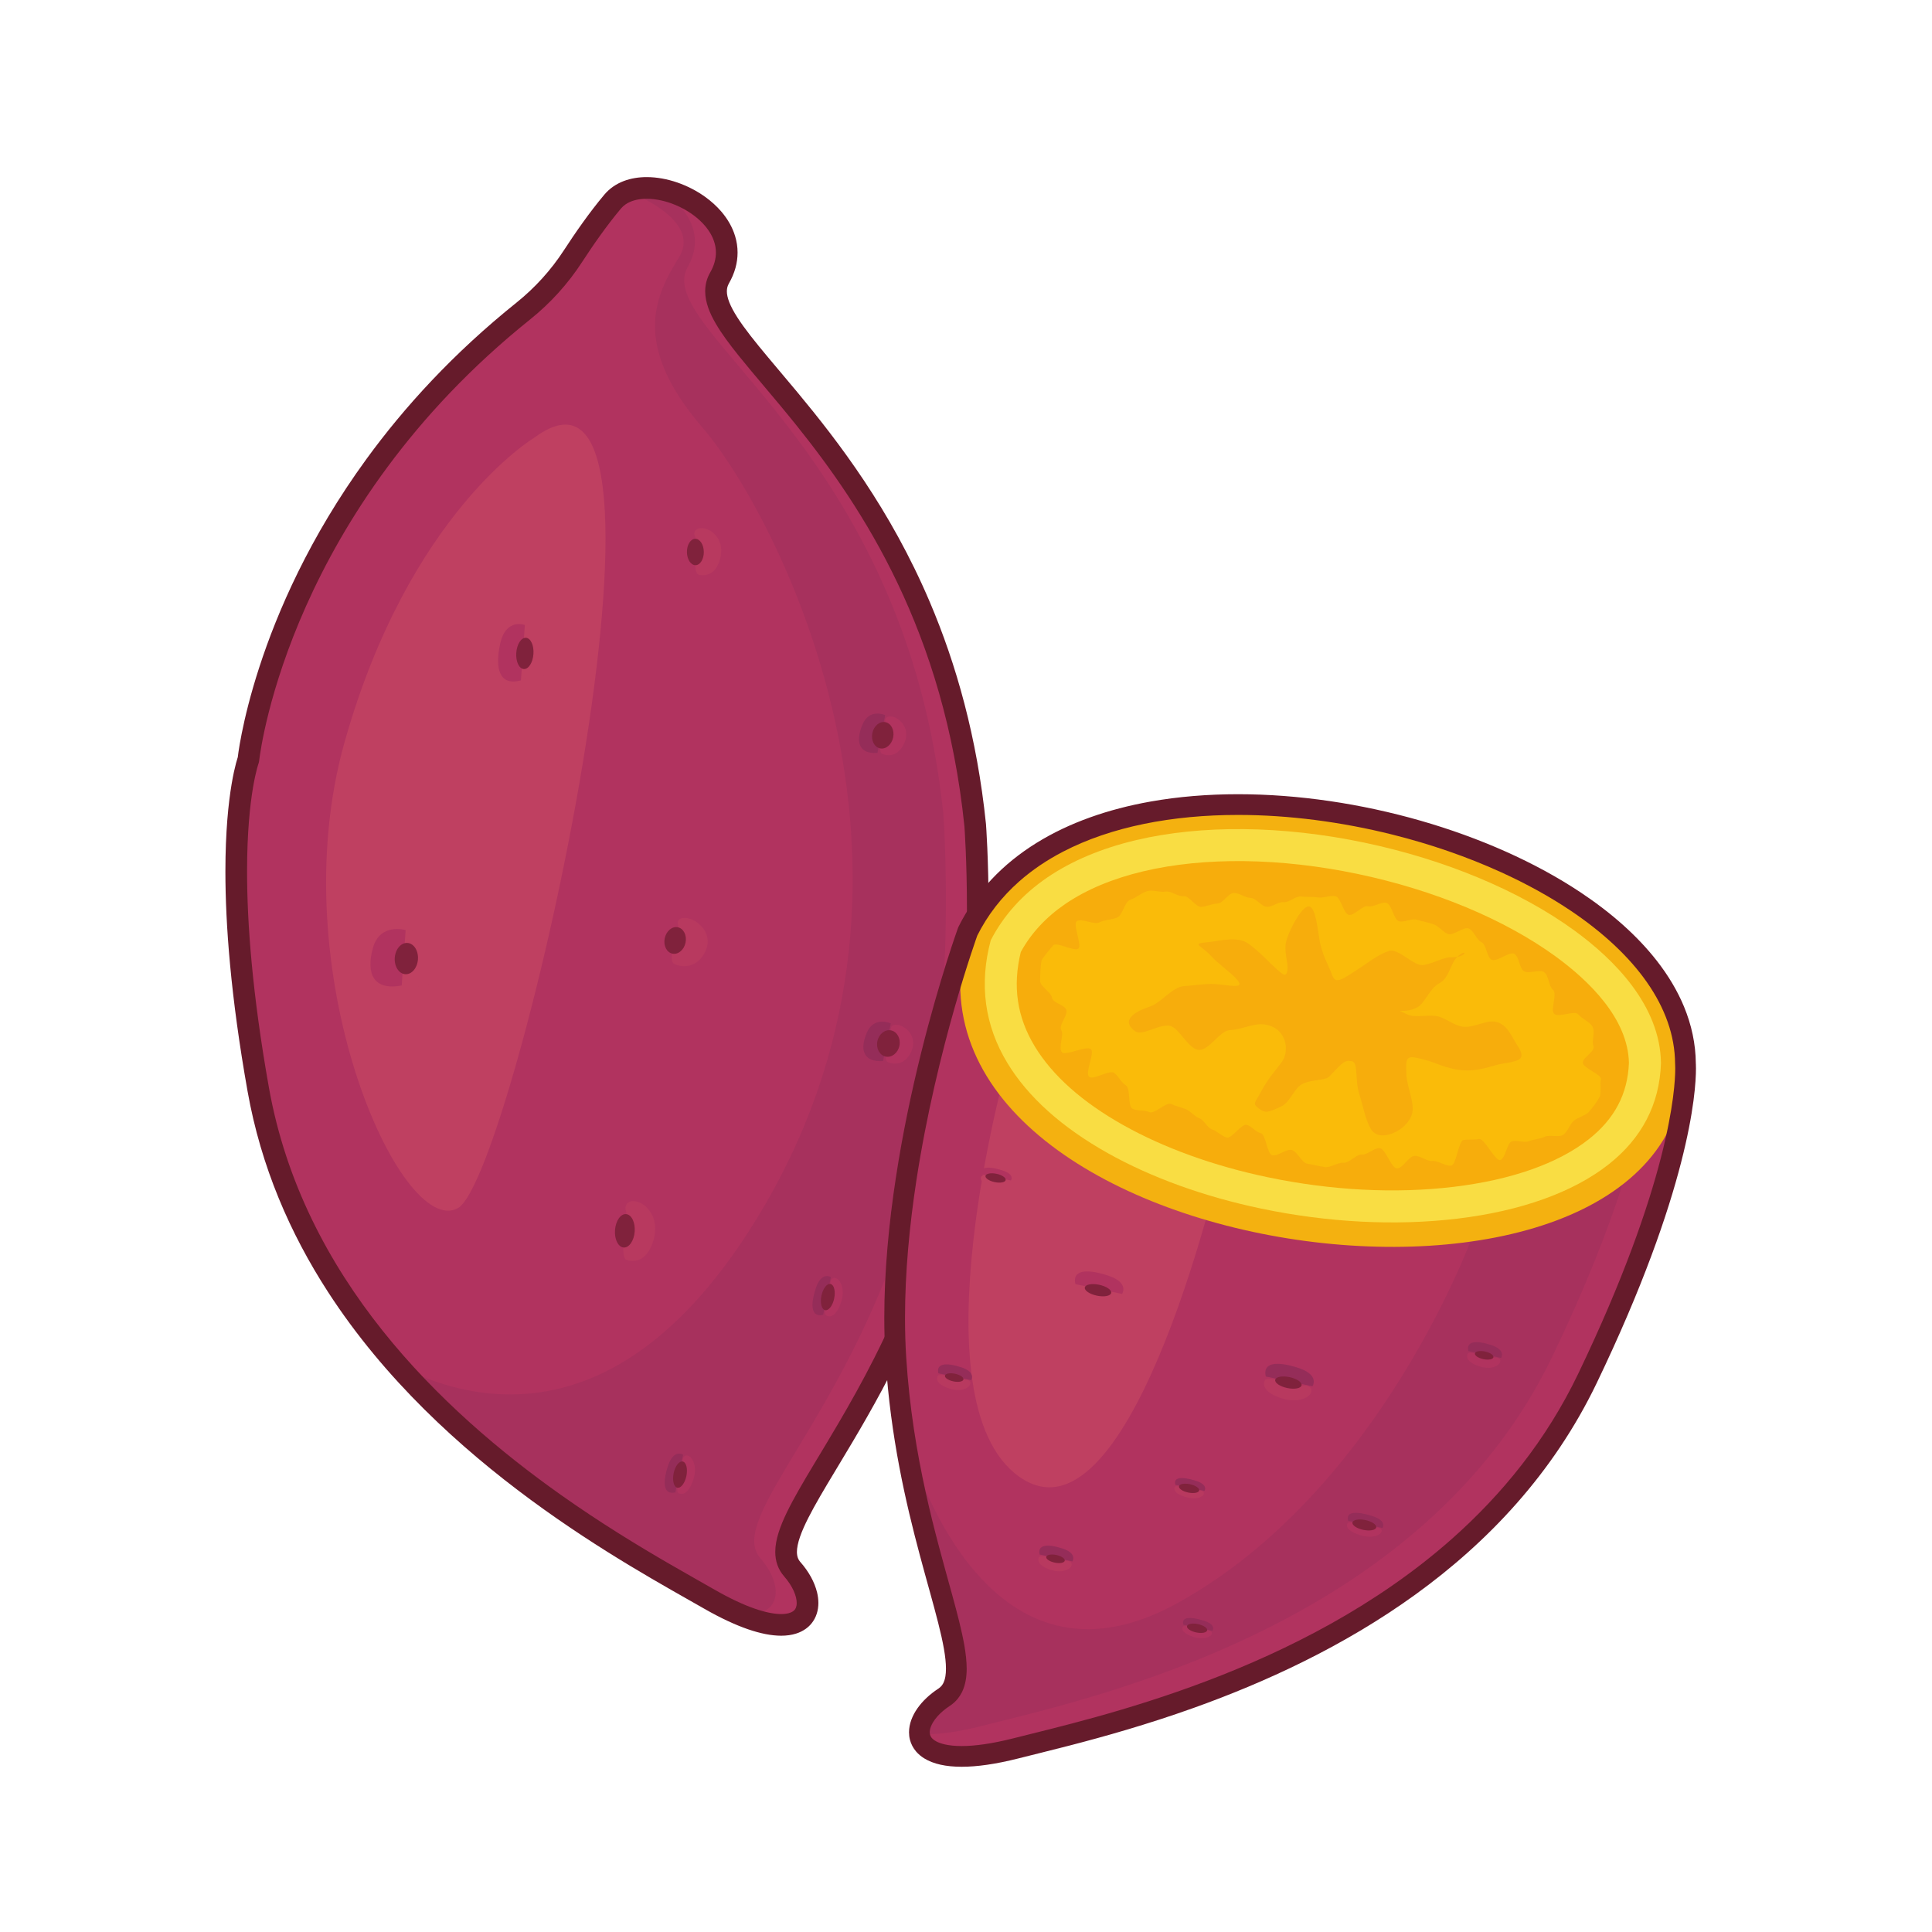 <svg width="120" height="120" viewBox="0 0 120 120" fill="none" xmlns="http://www.w3.org/2000/svg">
<path d="M57.747 78.002C53.749 89.463 47.166 95.136 49.211 97.469C51.256 99.802 50.185 102.836 44.065 99.329C40.233 97.134 31.493 92.484 24.692 84.797C20.631 80.209 17.262 74.537 16.04 67.658C13.377 52.672 15.428 47.188 15.428 47.188C15.428 47.188 17.021 31.73 32.505 19.317C33.709 18.352 34.751 17.203 35.591 15.91C36.261 14.877 37.141 13.606 38.053 12.521C38.3 12.227 38.615 12.016 38.975 11.877C41.621 10.859 46.668 13.81 44.692 17.266C42.448 21.192 58.221 28.402 60.572 51.252C60.572 51.252 61.744 66.542 57.747 78.002Z" fill="#B1335F"/>
<path d="M40.842 11.724C40.776 11.715 40.71 11.706 40.645 11.699C40.71 11.706 40.776 11.715 40.842 11.724Z" fill="#D1808B"/>
<path d="M46.542 100.245C46.276 100.245 45.976 100.212 45.64 100.143C45.157 99.924 44.633 99.654 44.065 99.329C40.282 97.161 31.714 92.602 24.952 85.089C24.865 84.993 24.778 84.895 24.691 84.797C25.113 85.016 25.565 85.23 26.046 85.43C27.653 86.099 29.574 86.611 31.688 86.611C36.444 86.611 42.181 84.02 47.535 74.798C59.756 53.752 48.141 31.801 43.645 26.574C39.149 21.348 40.733 18.322 42.184 15.963C43.635 13.604 38.975 11.878 38.975 11.878C39.336 11.739 39.742 11.674 40.169 11.674C40.325 11.674 40.485 11.682 40.646 11.699C40.711 11.706 40.777 11.715 40.842 11.724C42.615 12.705 43.873 14.559 42.714 16.586C40.469 20.512 56.243 27.722 58.593 50.572C58.593 50.572 58.907 54.669 58.656 60.212C58.245 61.539 57.73 63.315 57.215 65.384C56.644 67.682 56.072 70.341 55.642 73.155C55.332 75.185 55.096 77.296 54.989 79.409C50.98 89.482 45.316 94.603 47.233 96.789C48.608 98.358 48.574 100.245 46.542 100.245Z" fill="#A7315D"/>
<path d="M60.571 51.252L59.901 51.304V51.305C59.904 51.356 60.059 53.413 60.059 56.553C60.059 59.274 59.943 62.806 59.515 66.546C59.088 70.287 58.347 74.236 57.111 77.781C56.252 80.242 55.272 82.435 54.284 84.385C53.543 85.847 52.796 87.173 52.092 88.375C51.564 89.276 51.06 90.107 50.598 90.875C49.906 92.027 49.311 93.032 48.877 93.928C48.66 94.377 48.483 94.799 48.356 95.204C48.23 95.61 48.154 96.002 48.153 96.391C48.153 96.664 48.193 96.937 48.284 97.197C48.375 97.457 48.519 97.701 48.705 97.912C48.971 98.217 49.172 98.529 49.3 98.817C49.364 98.961 49.411 99.099 49.442 99.225C49.471 99.351 49.485 99.465 49.485 99.563C49.485 99.686 49.465 99.782 49.435 99.857C49.413 99.912 49.385 99.957 49.349 99.997C49.322 100.029 49.29 100.057 49.248 100.086C49.186 100.128 49.101 100.169 48.98 100.2C48.861 100.231 48.708 100.252 48.52 100.252C48.126 100.252 47.58 100.16 46.892 99.921C46.203 99.684 45.372 99.303 44.399 98.746C43.629 98.304 42.671 97.769 41.575 97.134C39.656 96.022 37.315 94.603 34.837 92.849C31.122 90.22 27.104 86.842 23.761 82.647C22.09 80.55 20.587 78.249 19.371 75.735C18.155 73.222 17.226 70.495 16.701 67.541C15.659 61.676 15.346 57.288 15.346 54.134C15.346 51.703 15.531 50.005 15.713 48.924C15.804 48.384 15.894 47.999 15.959 47.753C15.992 47.63 16.018 47.543 16.035 47.489C16.044 47.462 16.051 47.443 16.054 47.432C16.056 47.427 16.057 47.423 16.058 47.422L16.058 47.422L15.961 47.386L16.058 47.422L15.961 47.386L16.058 47.422L15.694 47.288L16.058 47.422L16.058 47.422L15.694 47.288L16.058 47.422L15.574 47.243L16.057 47.423L16.058 47.422L15.574 47.243L16.057 47.423H16.058L15.44 47.193L16.057 47.424L16.058 47.423L15.44 47.193L16.057 47.424C16.077 47.371 16.09 47.313 16.096 47.257L15.526 47.199L16.096 47.258V47.257L15.526 47.199L16.096 47.258C16.096 47.258 16.098 47.245 16.101 47.217C16.152 46.782 16.665 42.892 19.012 37.638C20.185 35.011 21.817 32.043 24.078 28.992C26.339 25.94 29.23 22.805 32.925 19.843C34.184 18.834 35.276 17.63 36.154 16.276C36.485 15.767 36.867 15.199 37.278 14.627C37.688 14.056 38.126 13.479 38.568 12.954C38.652 12.854 38.747 12.769 38.855 12.694C39.017 12.582 39.208 12.495 39.429 12.436C39.65 12.377 39.9 12.345 40.168 12.346C40.63 12.345 41.148 12.439 41.654 12.617C42.034 12.749 42.406 12.928 42.748 13.143C43.263 13.465 43.703 13.869 44.003 14.306C44.154 14.524 44.27 14.75 44.347 14.98C44.426 15.21 44.467 15.444 44.467 15.687C44.467 15.878 44.441 16.076 44.384 16.283C44.327 16.489 44.237 16.706 44.108 16.932C44.005 17.111 43.927 17.301 43.876 17.496C43.825 17.692 43.801 17.892 43.801 18.091C43.801 18.444 43.875 18.791 43.996 19.134C44.111 19.456 44.268 19.775 44.459 20.102C44.816 20.716 45.293 21.358 45.858 22.064C46.846 23.298 48.109 24.724 49.478 26.43C51.531 28.99 53.822 32.177 55.758 36.241C57.694 40.305 59.277 45.245 59.902 51.322L60.571 51.252L59.901 51.304L60.571 51.252L61.241 51.184C60.685 45.781 59.386 41.23 57.749 37.385C55.294 31.617 52.08 27.439 49.506 24.338C48.862 23.564 48.26 22.857 47.719 22.21C46.909 21.242 46.241 20.408 45.794 19.708C45.571 19.359 45.404 19.044 45.297 18.772C45.191 18.5 45.146 18.274 45.147 18.091C45.147 17.999 45.158 17.917 45.178 17.837C45.199 17.758 45.23 17.681 45.276 17.6C45.457 17.284 45.592 16.962 45.681 16.642C45.77 16.321 45.812 16 45.812 15.687C45.812 15.335 45.759 14.993 45.66 14.669C45.489 14.101 45.186 13.59 44.806 13.145C44.52 12.812 44.191 12.513 43.832 12.252C43.294 11.86 42.692 11.551 42.068 11.335C41.444 11.121 40.798 11.001 40.168 11C39.674 11 39.188 11.075 38.735 11.248C38.509 11.335 38.292 11.447 38.09 11.586C37.888 11.727 37.701 11.894 37.538 12.088C37.067 12.648 36.609 13.25 36.184 13.843C35.759 14.435 35.366 15.02 35.026 15.543C34.225 16.776 33.231 17.872 32.084 18.793C28.164 21.935 25.119 25.273 22.76 28.512C19.22 33.372 17.222 38.008 16.108 41.435C14.993 44.861 14.761 47.081 14.758 47.119L15.427 47.188L14.797 46.953C14.765 47.037 14 49.136 14 54.134C14 57.377 14.322 61.843 15.376 67.776C16.21 72.476 18.027 76.622 20.371 80.243C23.888 85.675 28.583 89.929 32.97 93.161C35.164 94.777 37.281 96.136 39.138 97.257C40.994 98.377 42.59 99.26 43.73 99.913C44.76 100.504 45.662 100.92 46.453 101.194C47.244 101.466 47.923 101.596 48.52 101.597C48.858 101.597 49.171 101.554 49.456 101.462C49.67 101.394 49.869 101.296 50.044 101.171C50.176 101.078 50.294 100.968 50.395 100.846C50.546 100.663 50.658 100.454 50.728 100.236C50.799 100.017 50.831 99.79 50.831 99.563C50.83 99.347 50.802 99.129 50.751 98.912C50.672 98.588 50.544 98.265 50.37 97.949C50.196 97.633 49.977 97.322 49.717 97.026C49.638 96.936 49.589 96.85 49.553 96.751C49.519 96.652 49.499 96.536 49.498 96.391C49.498 96.269 49.514 96.127 49.547 95.965C49.609 95.661 49.736 95.291 49.925 94.866C50.255 94.122 50.769 93.215 51.398 92.158C52.344 90.57 53.548 88.638 54.786 86.33C56.025 84.022 57.297 81.334 58.381 78.224C59.664 74.544 60.417 70.508 60.852 66.7C61.287 62.892 61.404 59.312 61.404 56.553C61.404 53.319 61.243 51.215 61.242 51.201L61.241 51.184L60.571 51.252Z" fill="#661B2B"/>
<path d="M33.159 27.203C33.159 27.203 25.414 31.844 21.402 46.093C17.39 60.342 24.915 77.016 28.442 75.038C31.97 73.061 44.051 19.093 33.159 27.203Z" fill="#BF4061"/>
<path d="M42.505 60.008C42.162 60.008 41.905 59.888 41.905 59.888C41.352 59.658 42.239 57.733 42.12 57.444C42.03 57.225 42.17 57.01 42.509 57.01C42.62 57.01 42.753 57.033 42.906 57.087C43.526 57.305 44.394 58.172 43.704 59.29C43.346 59.869 42.875 60.008 42.505 60.008Z" fill="#B8395F"/>
<path d="M41.492 59.804L42.085 56.901C42.085 56.901 40.69 56.294 40.118 57.604C39.547 58.915 39.874 59.871 41.492 59.804Z" fill="#B1335F"/>
<path d="M42.101 57.594C42.459 57.668 42.673 58.093 42.581 58.546C42.489 58.999 42.124 59.306 41.767 59.233C41.41 59.16 41.194 58.735 41.287 58.282C41.38 57.83 41.744 57.522 42.101 57.594Z" fill="#80223C"/>
<path d="M39.283 78.323C39.074 78.322 38.929 78.264 38.929 78.264C38.395 78.082 39.026 75.555 38.887 75.221C38.769 74.938 38.921 74.605 39.333 74.605C39.407 74.605 39.489 74.616 39.579 74.639C40.174 74.793 41.063 75.7 40.535 77.199C40.2 78.149 39.645 78.323 39.283 78.323Z" fill="#B8395F"/>
<path d="M38.539 78.237L38.801 74.561C38.801 74.561 37.45 74.071 37.051 75.786C36.652 77.501 37.049 78.615 38.539 78.237Z" fill="#B1335F"/>
<path d="M38.884 75.411C39.222 75.435 39.463 75.918 39.422 76.491C39.381 77.064 39.074 77.509 38.737 77.485C38.399 77.461 38.158 76.977 38.199 76.404C38.24 75.831 38.546 75.386 38.884 75.411Z" fill="#80223C"/>
<path d="M32.999 42.336C32.819 42.336 32.695 42.283 32.695 42.283C32.23 42.115 32.792 39.748 32.672 39.437C32.571 39.171 32.706 38.859 33.068 38.859C33.131 38.859 33.201 38.868 33.278 38.889C33.796 39.031 34.567 39.875 34.1 41.279C33.803 42.174 33.314 42.336 32.999 42.336Z" fill="#BF4061"/>
<path d="M32.356 42.259L32.6 38.82C32.6 38.82 31.424 38.368 31.069 39.973C30.713 41.579 31.054 42.62 32.356 42.259Z" fill="#B1335F"/>
<path d="M32.669 39.614C32.964 39.635 33.171 40.086 33.133 40.622C33.095 41.158 32.825 41.576 32.531 41.555C32.237 41.534 32.029 41.083 32.067 40.547C32.105 40.01 32.375 39.593 32.669 39.614Z" fill="#80223C"/>
<path d="M25.851 61.303C25.592 61.303 25.41 61.243 25.41 61.243C24.779 61.062 25.477 58.706 25.308 58.391C25.167 58.126 25.334 57.821 25.806 57.821C25.897 57.821 25.999 57.832 26.112 57.857C26.814 58.011 27.874 58.876 27.279 60.272C26.909 61.139 26.276 61.303 25.851 61.303Z" fill="#BF4061"/>
<path d="M24.951 61.21L25.196 57.771C25.196 57.771 23.6 57.288 23.16 58.888C22.72 60.488 23.206 61.538 24.951 61.21Z" fill="#B1335F"/>
<path d="M25.309 58.568C25.707 58.596 25.998 59.054 25.959 59.59C25.921 60.126 25.568 60.537 25.171 60.509C24.774 60.48 24.482 60.023 24.52 59.487C24.559 58.951 24.912 58.54 25.309 58.568Z" fill="#80223C"/>
<path d="M43.642 35.731C43.507 35.731 43.416 35.705 43.416 35.705C42.948 35.596 43.314 33.571 43.173 33.317C43.047 33.091 43.172 32.803 43.569 32.803C43.616 32.803 43.667 32.807 43.723 32.816C44.241 32.899 45.06 33.554 44.712 34.766C44.472 35.602 43.945 35.731 43.642 35.731Z" fill="#B8395F"/>
<path d="M43.081 35.708L43.054 32.804C43.054 32.804 41.869 32.505 41.645 33.878C41.421 35.251 41.836 36.101 43.081 35.708Z" fill="#B1335F"/>
<path d="M43.183 33.466C43.473 33.463 43.711 33.828 43.715 34.281C43.719 34.733 43.488 35.103 43.199 35.105C42.909 35.108 42.671 34.743 42.667 34.291C42.662 33.838 42.894 33.469 43.183 33.466Z" fill="#80223C"/>
<path d="M51.309 81.703C51.309 81.703 51.771 82.033 52.163 81.097C52.555 80.162 52.227 79.538 51.964 79.41C51.7 79.283 51.551 79.529 51.583 79.75C51.616 79.971 51.076 81.56 51.309 81.703Z" fill="#B1335F"/>
<path d="M51.128 81.666L51.607 79.323C51.607 79.323 51.022 78.943 50.669 80.022C50.316 81.103 50.394 81.836 51.128 81.666Z" fill="#952D59"/>
<path d="M51.583 79.75C51.803 79.795 51.906 80.195 51.814 80.644C51.722 81.093 51.471 81.421 51.251 81.377C51.032 81.332 50.929 80.931 51.021 80.482C51.112 80.033 51.364 79.705 51.583 79.75Z" fill="#80223C"/>
<path d="M54.795 46.824C54.795 46.824 55.578 47.219 56.092 46.309C56.606 45.398 56.002 44.718 55.564 44.554C55.125 44.391 54.916 44.625 54.995 44.855C55.075 45.086 54.405 46.649 54.795 46.824Z" fill="#B1335F"/>
<path d="M54.502 46.764L54.98 44.42C54.98 44.42 53.995 43.959 53.562 45.022C53.129 46.086 53.345 46.847 54.502 46.764Z" fill="#952D59"/>
<path d="M54.995 44.855C55.353 44.928 55.568 45.352 55.476 45.801C55.385 46.25 55.021 46.555 54.663 46.482C54.306 46.409 54.091 45.986 54.183 45.536C54.274 45.087 54.638 44.782 54.995 44.855Z" fill="#80223C"/>
<path d="M42.129 92.731C42.129 92.731 42.591 93.061 42.983 92.126C43.375 91.19 43.047 90.566 42.784 90.438C42.52 90.311 42.371 90.557 42.404 90.778C42.436 90.999 41.896 92.588 42.129 92.731Z" fill="#B1335F"/>
<path d="M41.948 92.694L42.427 90.351C42.427 90.351 41.842 89.971 41.489 91.051C41.136 92.13 41.214 92.865 41.948 92.694Z" fill="#952D59"/>
<path d="M42.404 90.778C42.623 90.823 42.725 91.223 42.634 91.672C42.542 92.121 42.291 92.449 42.072 92.404C41.852 92.36 41.749 91.96 41.84 91.51C41.932 91.061 42.184 90.733 42.404 90.778Z" fill="#80223C"/>
<path d="M55.157 65.971C55.157 65.971 55.989 66.376 56.521 65.469C57.054 64.562 56.408 63.873 55.943 63.705C55.477 63.536 55.26 63.768 55.346 64C55.433 64.232 54.743 65.791 55.157 65.971Z" fill="#B1335F"/>
<path d="M54.847 65.907L55.325 63.563C55.325 63.563 54.279 63.09 53.834 64.151C53.389 65.212 53.626 65.978 54.847 65.907Z" fill="#952D59"/>
<path d="M55.346 64C55.724 64.077 55.956 64.504 55.864 64.953C55.773 65.402 55.392 65.704 55.014 65.627C54.636 65.55 54.404 65.123 54.496 64.674C54.587 64.225 54.968 63.922 55.346 64Z" fill="#80223C"/>
<path d="M98.6 85.616C90.507 102.464 69.933 106.861 63.096 108.595C56.258 110.329 56.042 107.118 58.639 105.42C60.914 103.932 57.493 98.188 56.094 88.631C55.898 87.288 55.742 85.87 55.646 84.377C54.874 72.263 60.11 57.851 60.11 57.851C67.718 42.584 104.59 51.799 104.688 66.063C104.688 66.063 104.757 66.879 104.5 68.619C104.071 71.529 102.724 77.027 98.6 85.616Z" fill="#B1335F"/>
<path d="M62.57 66.026C62.57 66.026 56.669 87.027 63.314 91.727C69.96 96.427 75.431 74.259 76.186 70.653" fill="#BF4061"/>
<path d="M57.759 107.711C57.752 107.676 57.748 107.637 57.748 107.594C57.748 107.503 57.767 107.391 57.814 107.263C57.883 107.071 58.017 106.846 58.216 106.619C58.415 106.393 58.676 106.165 58.99 105.959C59.179 105.836 59.346 105.687 59.485 105.516C59.589 105.388 59.677 105.249 59.75 105.103C59.858 104.883 59.931 104.648 59.977 104.403C60.023 104.159 60.043 103.905 60.043 103.639C60.042 103.192 59.988 102.712 59.897 102.189C59.737 101.276 59.464 100.23 59.136 99.036C58.646 97.246 58.033 95.126 57.493 92.674C57.481 92.617 57.468 92.56 57.456 92.503C58.407 94.675 59.898 97.299 62.048 99.091C63.551 100.344 65.377 101.191 67.567 101.191C69.215 101.191 71.067 100.712 73.145 99.565C85.854 92.551 91.556 76.53 91.556 76.53L98.315 66.001L101.715 66.032C101.894 66.379 102.101 66.784 102.329 67.239C101.899 70.15 100.553 75.648 96.428 84.237C88.335 101.084 67.761 105.481 60.924 107.215C59.646 107.54 58.599 107.691 57.759 107.711Z" fill="#A7315D"/>
<path d="M60.11 57.851C67.718 42.584 104.591 51.799 104.688 66.063C104.082 85.342 54.321 78.479 60.11 57.851Z" fill="#F4B110"/>
<path d="M78.329 75.067C74.794 74.327 71.498 73.135 68.8 71.62C65.947 70.019 63.851 68.137 62.571 66.026C61.155 63.692 60.807 61.128 61.537 58.402C62.329 56.866 63.505 55.558 65.034 54.512C66.544 53.479 68.397 52.697 70.543 52.187C74.612 51.219 79.647 51.271 84.721 52.333C89.757 53.388 94.399 55.328 97.792 57.798C100.224 59.568 103.127 62.434 103.166 66.045C103.079 68.582 101.981 70.696 99.905 72.329C97.707 74.057 94.463 75.22 90.523 75.692C86.69 76.151 82.473 75.935 78.329 75.067Z" fill="#F9DD43"/>
<path d="M78.737 73.12C75.397 72.421 72.298 71.302 69.774 69.886C67.223 68.454 65.372 66.808 64.272 64.994C63.168 63.176 62.884 61.255 63.405 59.127C64.043 57.967 64.968 56.968 66.157 56.154C67.465 55.259 69.095 54.576 71.002 54.121C74.793 53.22 79.52 53.276 84.314 54.28C89.08 55.278 93.451 57.099 96.621 59.406C98.672 60.899 101.121 63.255 101.176 66.022C101.098 67.952 100.279 69.504 98.675 70.765C96.765 72.268 93.864 73.288 90.287 73.717C86.666 74.151 82.672 73.944 78.737 73.12Z" fill="#F7AD0C"/>
<path d="M79.022 71.753C78.696 71.685 78.63 70.461 78.309 70.384C77.984 70.307 77.754 69.95 77.435 69.865C77.113 69.778 76.501 70.749 76.186 70.654C75.865 70.557 75.608 70.26 75.296 70.155C74.978 70.049 74.801 69.571 74.493 69.457C74.179 69.34 73.965 69.021 73.661 68.896C73.351 68.769 73.038 68.708 72.74 68.572C72.434 68.433 71.686 69.225 71.394 69.077C71.093 68.926 70.631 69.025 70.346 68.866C70.026 68.686 70.235 67.609 69.941 67.424C69.63 67.228 69.484 66.843 69.203 66.641C68.904 66.426 67.914 67.106 67.648 66.884C67.366 66.647 68.008 65.413 67.764 65.17C67.503 64.909 66.168 65.617 65.952 65.348C65.721 65.061 66.101 64.288 65.921 63.993C65.73 63.677 66.356 63.044 66.231 62.722C66.099 62.386 65.397 62.309 65.338 61.961C65.281 61.614 64.585 61.262 64.599 60.899C64.611 60.556 64.619 60.003 64.695 59.64C64.86 59.367 65.206 58.966 65.416 58.717C65.621 58.476 66.739 59.132 66.984 58.913C67.219 58.705 66.612 57.404 66.884 57.217C67.188 57.01 67.949 57.469 68.296 57.287C68.623 57.118 69.029 57.136 69.393 56.989C69.734 56.852 69.842 55.996 70.216 55.88C70.568 55.771 70.913 55.433 71.293 55.342C71.626 55.263 72.053 55.443 72.402 55.38C72.739 55.319 73.165 55.709 73.515 55.663C73.856 55.618 74.27 56.36 74.623 56.329C74.965 56.3 75.275 56.134 75.627 56.118C75.972 56.102 76.291 55.467 76.643 55.464C76.988 55.461 77.329 55.764 77.681 55.773C78.026 55.782 78.334 56.301 78.685 56.322C79.03 56.342 79.385 56.003 79.735 56.034C80.079 56.066 80.469 55.641 80.817 55.684C81.161 55.725 81.519 55.69 81.866 55.742C82.208 55.794 82.6 55.602 82.945 55.664C83.286 55.726 83.439 56.751 83.781 56.823C84.124 56.895 84.63 56.209 84.969 56.289C85.31 56.371 85.779 55.99 86.115 56.08C86.456 56.171 86.557 57.117 86.89 57.217C87.227 57.318 87.688 57.019 88.017 57.128C88.351 57.239 88.713 57.288 89.038 57.407C89.369 57.528 89.614 57.882 89.935 58.011C90.263 58.142 90.914 57.534 91.231 57.674C91.554 57.816 91.706 58.373 92.017 58.524C92.335 58.678 92.34 59.447 92.644 59.609C92.957 59.776 93.763 59.072 94.06 59.246C94.366 59.427 94.363 60.132 94.651 60.32C94.949 60.514 95.631 60.182 95.909 60.384C96.208 60.601 96.191 61.256 96.456 61.475C96.743 61.712 96.285 62.732 96.531 62.968C96.802 63.228 97.799 62.739 98.019 62.997C98.265 63.285 98.718 63.458 98.899 63.741C99.106 64.063 98.85 64.65 98.968 64.961C99.104 65.319 98.301 65.666 98.315 66.001C98.298 66.33 99.516 66.749 99.438 67.04C99.356 67.348 99.49 67.894 99.336 68.168C99.188 68.434 98.906 68.822 98.685 69.064C98.485 69.284 98.023 69.397 97.76 69.603C97.511 69.799 97.368 70.32 97.075 70.496C96.803 70.661 96.248 70.458 95.94 70.606C95.653 70.743 95.272 70.761 94.954 70.884C94.656 70.999 94.226 70.791 93.902 70.892C93.596 70.988 93.507 71.97 93.179 72.053C92.867 72.132 92.195 70.678 91.864 70.745C91.548 70.809 91.236 70.755 90.903 70.808C90.584 70.859 90.463 72.36 90.129 72.4C89.769 72.443 89.347 72.084 88.98 72.113C88.618 72.142 88.227 71.778 87.859 71.794C87.496 71.81 87.142 72.568 86.774 72.571C86.41 72.574 86.055 71.319 85.686 71.31C85.323 71.301 84.953 71.734 84.586 71.713C84.222 71.693 83.812 72.251 83.447 72.219C83.083 72.187 82.662 72.533 82.297 72.49C81.936 72.447 81.559 72.33 81.197 72.276C80.836 72.222 80.574 71.49 80.213 71.426C79.854 71.361 79.381 71.829 79.022 71.753Z" fill="#FABB09"/>
<path d="M60.11 57.851L59.505 57.631C59.5 57.646 58.358 60.791 57.215 65.384C56.643 67.682 56.071 70.341 55.642 73.155C55.212 75.969 54.925 78.938 54.925 81.856C54.925 82.716 54.95 83.571 55.004 84.417C55.313 89.27 56.263 93.346 57.13 96.587C57.563 98.207 57.975 99.619 58.274 100.806C58.424 101.399 58.546 101.936 58.629 102.411C58.712 102.886 58.756 103.299 58.755 103.639C58.756 103.819 58.744 103.978 58.721 104.115C58.704 104.218 58.682 104.309 58.655 104.388C58.615 104.507 58.565 104.599 58.507 104.677C58.448 104.755 58.379 104.82 58.286 104.882C57.747 105.235 57.305 105.65 56.985 106.105C56.825 106.333 56.696 106.572 56.605 106.82C56.514 107.069 56.461 107.329 56.461 107.594C56.461 107.748 56.479 107.903 56.517 108.056C56.585 108.322 56.717 108.577 56.904 108.793C57.044 108.955 57.213 109.096 57.405 109.215C57.693 109.393 58.03 109.522 58.416 109.608C58.802 109.694 59.238 109.737 59.732 109.737C60.677 109.737 61.835 109.578 63.254 109.219C64.103 109.003 65.175 108.744 66.413 108.424C68.581 107.863 71.258 107.113 74.168 106.071C78.532 104.508 83.421 102.288 87.905 99.046C90.147 97.426 92.287 95.549 94.207 93.371C96.126 91.195 97.824 88.716 99.179 85.895C102.054 79.91 103.594 75.402 104.415 72.204C105.237 69.007 105.339 67.118 105.339 66.374C105.339 66.147 105.33 66.027 105.328 66.008L104.687 66.063L105.331 66.059C105.322 64.837 105.063 63.651 104.596 62.523C104.187 61.535 103.62 60.591 102.923 59.695C101.703 58.126 100.086 56.703 98.197 55.443C95.363 53.554 91.911 52.031 88.232 50.974C84.552 49.918 80.645 49.33 76.898 49.33C75.026 49.33 73.194 49.477 71.45 49.788C68.835 50.255 66.414 51.091 64.362 52.366C63.337 53.003 62.404 53.751 61.591 54.616C60.777 55.481 60.083 56.463 59.534 57.563C59.522 57.588 59.514 57.606 59.505 57.631L60.11 57.851L60.686 58.138C61.342 56.823 62.224 55.703 63.296 54.754C64.1 54.043 65.011 53.428 66.013 52.906C67.515 52.123 69.22 51.55 71.059 51.173C72.897 50.797 74.868 50.617 76.898 50.617C80.043 50.617 83.329 51.049 86.482 51.837C88.847 52.428 91.137 53.219 93.237 54.176C94.812 54.893 96.28 55.702 97.593 56.587C99.563 57.915 101.181 59.414 102.297 61.014C102.856 61.814 103.289 62.639 103.584 63.482C103.88 64.325 104.037 65.186 104.043 66.068L104.046 66.118L104.468 66.082L104.046 66.116V66.118L104.468 66.082L104.046 66.116C104.046 66.121 104.052 66.206 104.052 66.374C104.052 67 103.966 68.779 103.168 71.884C102.371 74.989 100.862 79.418 98.019 85.338C96.037 89.463 93.292 92.827 90.173 95.588C85.494 99.73 79.969 102.506 74.971 104.403C72.473 105.351 70.107 106.081 68.045 106.654C65.983 107.227 64.227 107.644 62.937 107.971C61.594 108.312 60.531 108.45 59.732 108.45C59.307 108.45 58.958 108.411 58.683 108.348C58.476 108.301 58.311 108.241 58.184 108.177C58.089 108.129 58.015 108.079 57.959 108.031C57.874 107.958 57.827 107.891 57.795 107.824C57.765 107.757 57.748 107.685 57.748 107.594C57.748 107.503 57.767 107.391 57.814 107.263C57.883 107.071 58.017 106.846 58.216 106.619C58.414 106.393 58.676 106.165 58.99 105.959C59.178 105.836 59.346 105.687 59.485 105.516C59.589 105.388 59.677 105.249 59.75 105.103C59.858 104.883 59.931 104.648 59.977 104.403C60.023 104.159 60.043 103.905 60.043 103.639C60.042 103.192 59.988 102.712 59.897 102.189C59.737 101.276 59.463 100.23 59.136 99.036C58.645 97.246 58.033 95.126 57.493 92.674C56.953 90.222 56.486 87.441 56.288 84.336C56.236 83.519 56.212 82.691 56.212 81.856C56.212 79.022 56.492 76.114 56.914 73.349C57.547 69.201 58.499 65.375 59.292 62.59C59.689 61.197 60.045 60.064 60.303 59.281C60.431 58.89 60.535 58.586 60.606 58.38C60.642 58.278 60.669 58.2 60.688 58.147C60.697 58.121 60.704 58.102 60.709 58.089C60.711 58.083 60.713 58.078 60.714 58.075L60.715 58.072L60.715 58.071L60.11 57.851L60.686 58.138L60.11 57.851Z" fill="#661B2B"/>
<path d="M79.331 60.224C79.67 60.524 79.885 60.727 79.963 60.28C80.044 59.818 79.687 59.047 79.921 58.345C80.171 57.596 80.766 56.51 81.172 56.325C81.619 56.121 81.775 57.148 81.944 58.304C82.084 59.261 82.558 60.033 82.727 60.528C82.946 61.171 83.296 60.885 84.525 60.082C84.976 59.787 85.616 59.276 86.276 59.063C86.864 58.874 87.817 60.044 88.424 59.938C89.116 59.818 89.641 59.445 90.164 59.456C91.15 59.478 91.17 58.82 90.512 59.436C90.081 59.841 90.011 60.757 89.414 61.061C88.793 61.378 88.509 62.318 88.025 62.572C87.183 63.013 86.48 62.557 87.382 62.996C87.862 63.23 88.473 63.03 89.155 63.101C89.746 63.162 90.327 63.749 90.946 63.779C91.597 63.811 92.299 63.364 92.852 63.457C93.592 63.58 93.866 64.337 94.152 64.774C94.772 65.722 94.614 65.865 93.356 66.059C92.714 66.158 91.869 66.578 90.78 66.47C89.796 66.373 89.108 65.983 88.583 65.848C87.388 65.541 87.278 65.48 87.359 66.807C87.403 67.539 87.882 68.529 87.708 69.174C87.43 70.211 85.726 71.008 85.178 70.17C84.81 69.607 84.662 68.676 84.445 68.019C84.138 67.088 84.378 66 83.979 65.917C83.484 65.813 83.377 66.028 82.559 66.87C82.25 67.187 81.043 66.966 80.549 67.612C80.098 68.203 79.981 68.552 79.495 68.765C78.779 69.079 78.595 69.172 78.188 68.849C77.767 68.516 77.938 68.549 78.344 67.773C78.748 67.002 79.237 66.476 79.597 65.988C80.187 65.188 79.838 63.691 78.375 63.617C77.796 63.587 77.088 63.952 76.398 63.982C75.767 64.01 75.142 65.198 74.501 65.212C73.826 65.226 73.224 63.781 72.63 63.709C71.903 63.62 70.946 64.381 70.495 64.044C69.582 63.361 70.49 62.83 71.442 62.511C72.111 62.287 72.837 61.295 73.529 61.251C74.139 61.212 74.889 61.085 75.442 61.12C76.408 61.182 77.435 61.485 76.779 60.782C76.354 60.327 75.662 59.865 75.217 59.373C74.58 58.671 73.93 58.624 75.062 58.516C75.781 58.447 76.853 58.122 77.544 58.614C78.216 59.093 78.837 59.787 79.331 60.224Z" fill="#F7AD0C"/>
<path d="M74.145 93.065C73.955 93.065 73.725 93.025 73.462 92.922C72.738 92.639 72.981 92.343 72.981 92.343C72.998 92.32 73.043 92.31 73.107 92.31C73.273 92.31 73.572 92.377 73.85 92.443C74.128 92.51 74.386 92.577 74.472 92.577C74.476 92.577 74.479 92.577 74.483 92.577C74.494 92.576 74.505 92.575 74.516 92.575C74.675 92.575 74.837 92.677 74.75 92.836C74.691 92.944 74.479 93.065 74.145 93.065Z" fill="#B8395F"/>
<path d="M73.006 92.226L74.81 92.603C74.81 92.603 75.09 92.228 74.256 91.967C73.421 91.706 72.861 91.737 73.006 92.226Z" fill="#952D59"/>
<path d="M74.483 92.577C74.452 92.72 74.148 92.777 73.802 92.704C73.456 92.632 73.2 92.458 73.23 92.314C73.259 92.171 73.564 92.114 73.91 92.186C74.257 92.259 74.513 92.434 74.483 92.577Z" fill="#80223C"/>
<path d="M60.962 73.063C60.962 73.063 60.718 73.358 61.442 73.642C62.166 73.925 62.638 73.726 62.731 73.555C62.823 73.385 62.632 73.28 62.463 73.296C62.295 73.312 61.067 72.913 60.962 73.063Z" fill="#BF4061"/>
<path d="M60.986 72.945L62.791 73.323C62.791 73.323 63.071 72.948 62.236 72.687C61.403 72.425 60.842 72.457 60.986 72.945Z" fill="#B1335F"/>
<path d="M62.464 73.296C62.434 73.439 62.129 73.496 61.783 73.424C61.437 73.352 61.181 73.177 61.211 73.034C61.242 72.891 61.546 72.833 61.892 72.906C62.238 72.978 62.494 73.153 62.464 73.296Z" fill="#80223C"/>
<path d="M73.478 101.032C73.478 101.032 73.234 101.328 73.959 101.611C74.683 101.895 75.154 101.695 75.247 101.525C75.339 101.355 75.148 101.25 74.979 101.266C74.811 101.281 73.582 100.883 73.478 101.032Z" fill="#B1335F"/>
<path d="M73.503 100.915L75.307 101.293C75.307 101.293 75.587 100.918 74.752 100.657C73.918 100.395 73.358 100.427 73.503 100.915Z" fill="#952D59"/>
<path d="M74.98 101.266C74.95 101.409 74.645 101.466 74.299 101.394C73.954 101.321 73.697 101.147 73.727 101.004C73.757 100.86 74.062 100.803 74.408 100.876C74.754 100.948 75.01 101.123 74.98 101.266Z" fill="#80223C"/>
<path d="M83.711 94.597C83.711 94.597 83.424 94.945 84.276 95.279C85.129 95.612 85.684 95.378 85.793 95.178C85.903 94.978 85.677 94.854 85.479 94.872C85.28 94.891 83.834 94.421 83.711 94.597Z" fill="#B1335F"/>
<path d="M83.74 94.459L85.864 94.904C85.864 94.904 86.193 94.463 85.211 94.155C84.229 93.847 83.569 93.885 83.74 94.459Z" fill="#952D59"/>
<path d="M85.479 94.872C85.443 95.041 85.085 95.108 84.677 95.023C84.27 94.938 83.969 94.732 84.004 94.564C84.039 94.395 84.398 94.328 84.805 94.413C85.212 94.498 85.514 94.704 85.479 94.872Z" fill="#80223C"/>
<path d="M80.367 86.98C80.071 86.98 79.721 86.916 79.326 86.751C78.168 86.266 78.576 85.713 78.576 85.713C78.606 85.666 78.69 85.646 78.808 85.646C79.085 85.646 79.552 85.753 79.987 85.86C80.422 85.966 80.823 86.073 80.968 86.073C80.977 86.073 80.985 86.072 80.993 86.071C81.016 86.068 81.039 86.067 81.062 86.067C81.314 86.067 81.558 86.244 81.413 86.533C81.309 86.741 80.939 86.98 80.367 86.98Z" fill="#B8395F"/>
<path d="M78.621 85.498L81.521 86.105C81.521 86.105 81.99 85.407 80.654 84.968C79.317 84.528 78.41 84.613 78.621 85.498Z" fill="#952D59"/>
<path d="M80.843 86.046C80.804 86.233 80.405 86.308 79.953 86.213C79.501 86.119 79.167 85.89 79.206 85.703C79.245 85.516 79.643 85.441 80.095 85.536C80.547 85.63 80.882 85.859 80.843 86.046Z" fill="#80223C"/>
<path d="M66.75 79.977C66.75 79.977 66.342 80.528 67.5 81.013C68.657 81.498 69.429 81.111 69.587 80.796C69.745 80.48 69.44 80.297 69.166 80.334C68.893 80.37 66.926 79.699 66.75 79.977Z" fill="#BF4061"/>
<path d="M66.795 79.761L69.695 80.368C69.695 80.368 70.164 79.67 68.828 79.23C67.492 78.791 66.584 78.875 66.795 79.761Z" fill="#B1335F"/>
<path d="M69.017 80.309C68.978 80.496 68.58 80.571 68.128 80.476C67.676 80.381 67.341 80.153 67.38 79.966C67.419 79.779 67.817 79.704 68.269 79.799C68.721 79.893 69.056 80.121 69.017 80.309Z" fill="#80223C"/>
<path d="M91.169 84.069C91.169 84.069 90.883 84.456 91.694 84.796C92.507 85.136 93.049 84.865 93.159 84.643C93.269 84.422 93.055 84.294 92.864 84.319C92.672 84.344 91.292 83.874 91.169 84.069Z" fill="#B1335F"/>
<path d="M91.201 83.917L93.235 84.343C93.235 84.343 93.564 83.853 92.626 83.545C91.689 83.237 91.052 83.296 91.201 83.917Z" fill="#952D59"/>
<path d="M92.758 84.302C92.731 84.433 92.452 84.485 92.135 84.419C91.818 84.353 91.583 84.192 91.61 84.061C91.638 83.93 91.917 83.878 92.234 83.944C92.551 84.01 92.786 84.171 92.758 84.302Z" fill="#80223C"/>
<path d="M59.507 86.338C59.3 86.338 59.054 86.293 58.777 86.177C57.965 85.837 58.251 85.45 58.251 85.45C58.273 85.416 58.331 85.403 58.414 85.403C58.608 85.403 58.936 85.477 59.24 85.552C59.546 85.627 59.827 85.701 59.929 85.701C59.935 85.701 59.941 85.701 59.946 85.7C59.962 85.698 59.979 85.697 59.995 85.697C60.172 85.697 60.342 85.822 60.241 86.025C60.168 86.17 59.908 86.338 59.507 86.338Z" fill="#B8395F"/>
<path d="M58.283 85.299L60.317 85.724C60.317 85.724 60.646 85.234 59.709 84.926C58.771 84.618 58.135 84.677 58.283 85.299Z" fill="#952D59"/>
<path d="M59.841 85.683C59.814 85.814 59.534 85.867 59.217 85.8C58.9 85.734 58.665 85.574 58.693 85.442C58.72 85.311 59 85.259 59.317 85.325C59.634 85.392 59.869 85.552 59.841 85.683Z" fill="#80223C"/>
<path d="M65.799 97.595C65.592 97.595 65.346 97.55 65.069 97.434C64.257 97.094 64.543 96.707 64.543 96.707C64.564 96.674 64.623 96.66 64.706 96.66C64.9 96.66 65.228 96.735 65.533 96.809C65.838 96.884 66.119 96.959 66.221 96.959C66.227 96.959 66.233 96.959 66.238 96.958C66.254 96.956 66.27 96.954 66.287 96.954C66.463 96.954 66.635 97.079 66.533 97.282C66.461 97.428 66.201 97.595 65.799 97.595Z" fill="#B8395F"/>
<path d="M64.575 96.555L66.609 96.982C66.609 96.982 66.939 96.492 66.001 96.184C65.064 95.876 64.427 95.935 64.575 96.555Z" fill="#952D59"/>
<path d="M66.133 96.94C66.106 97.071 65.826 97.124 65.51 97.057C65.192 96.991 64.958 96.831 64.985 96.7C65.013 96.569 65.292 96.516 65.609 96.582C65.926 96.649 66.161 96.809 66.133 96.94Z" fill="#80223C"/>
</svg>
